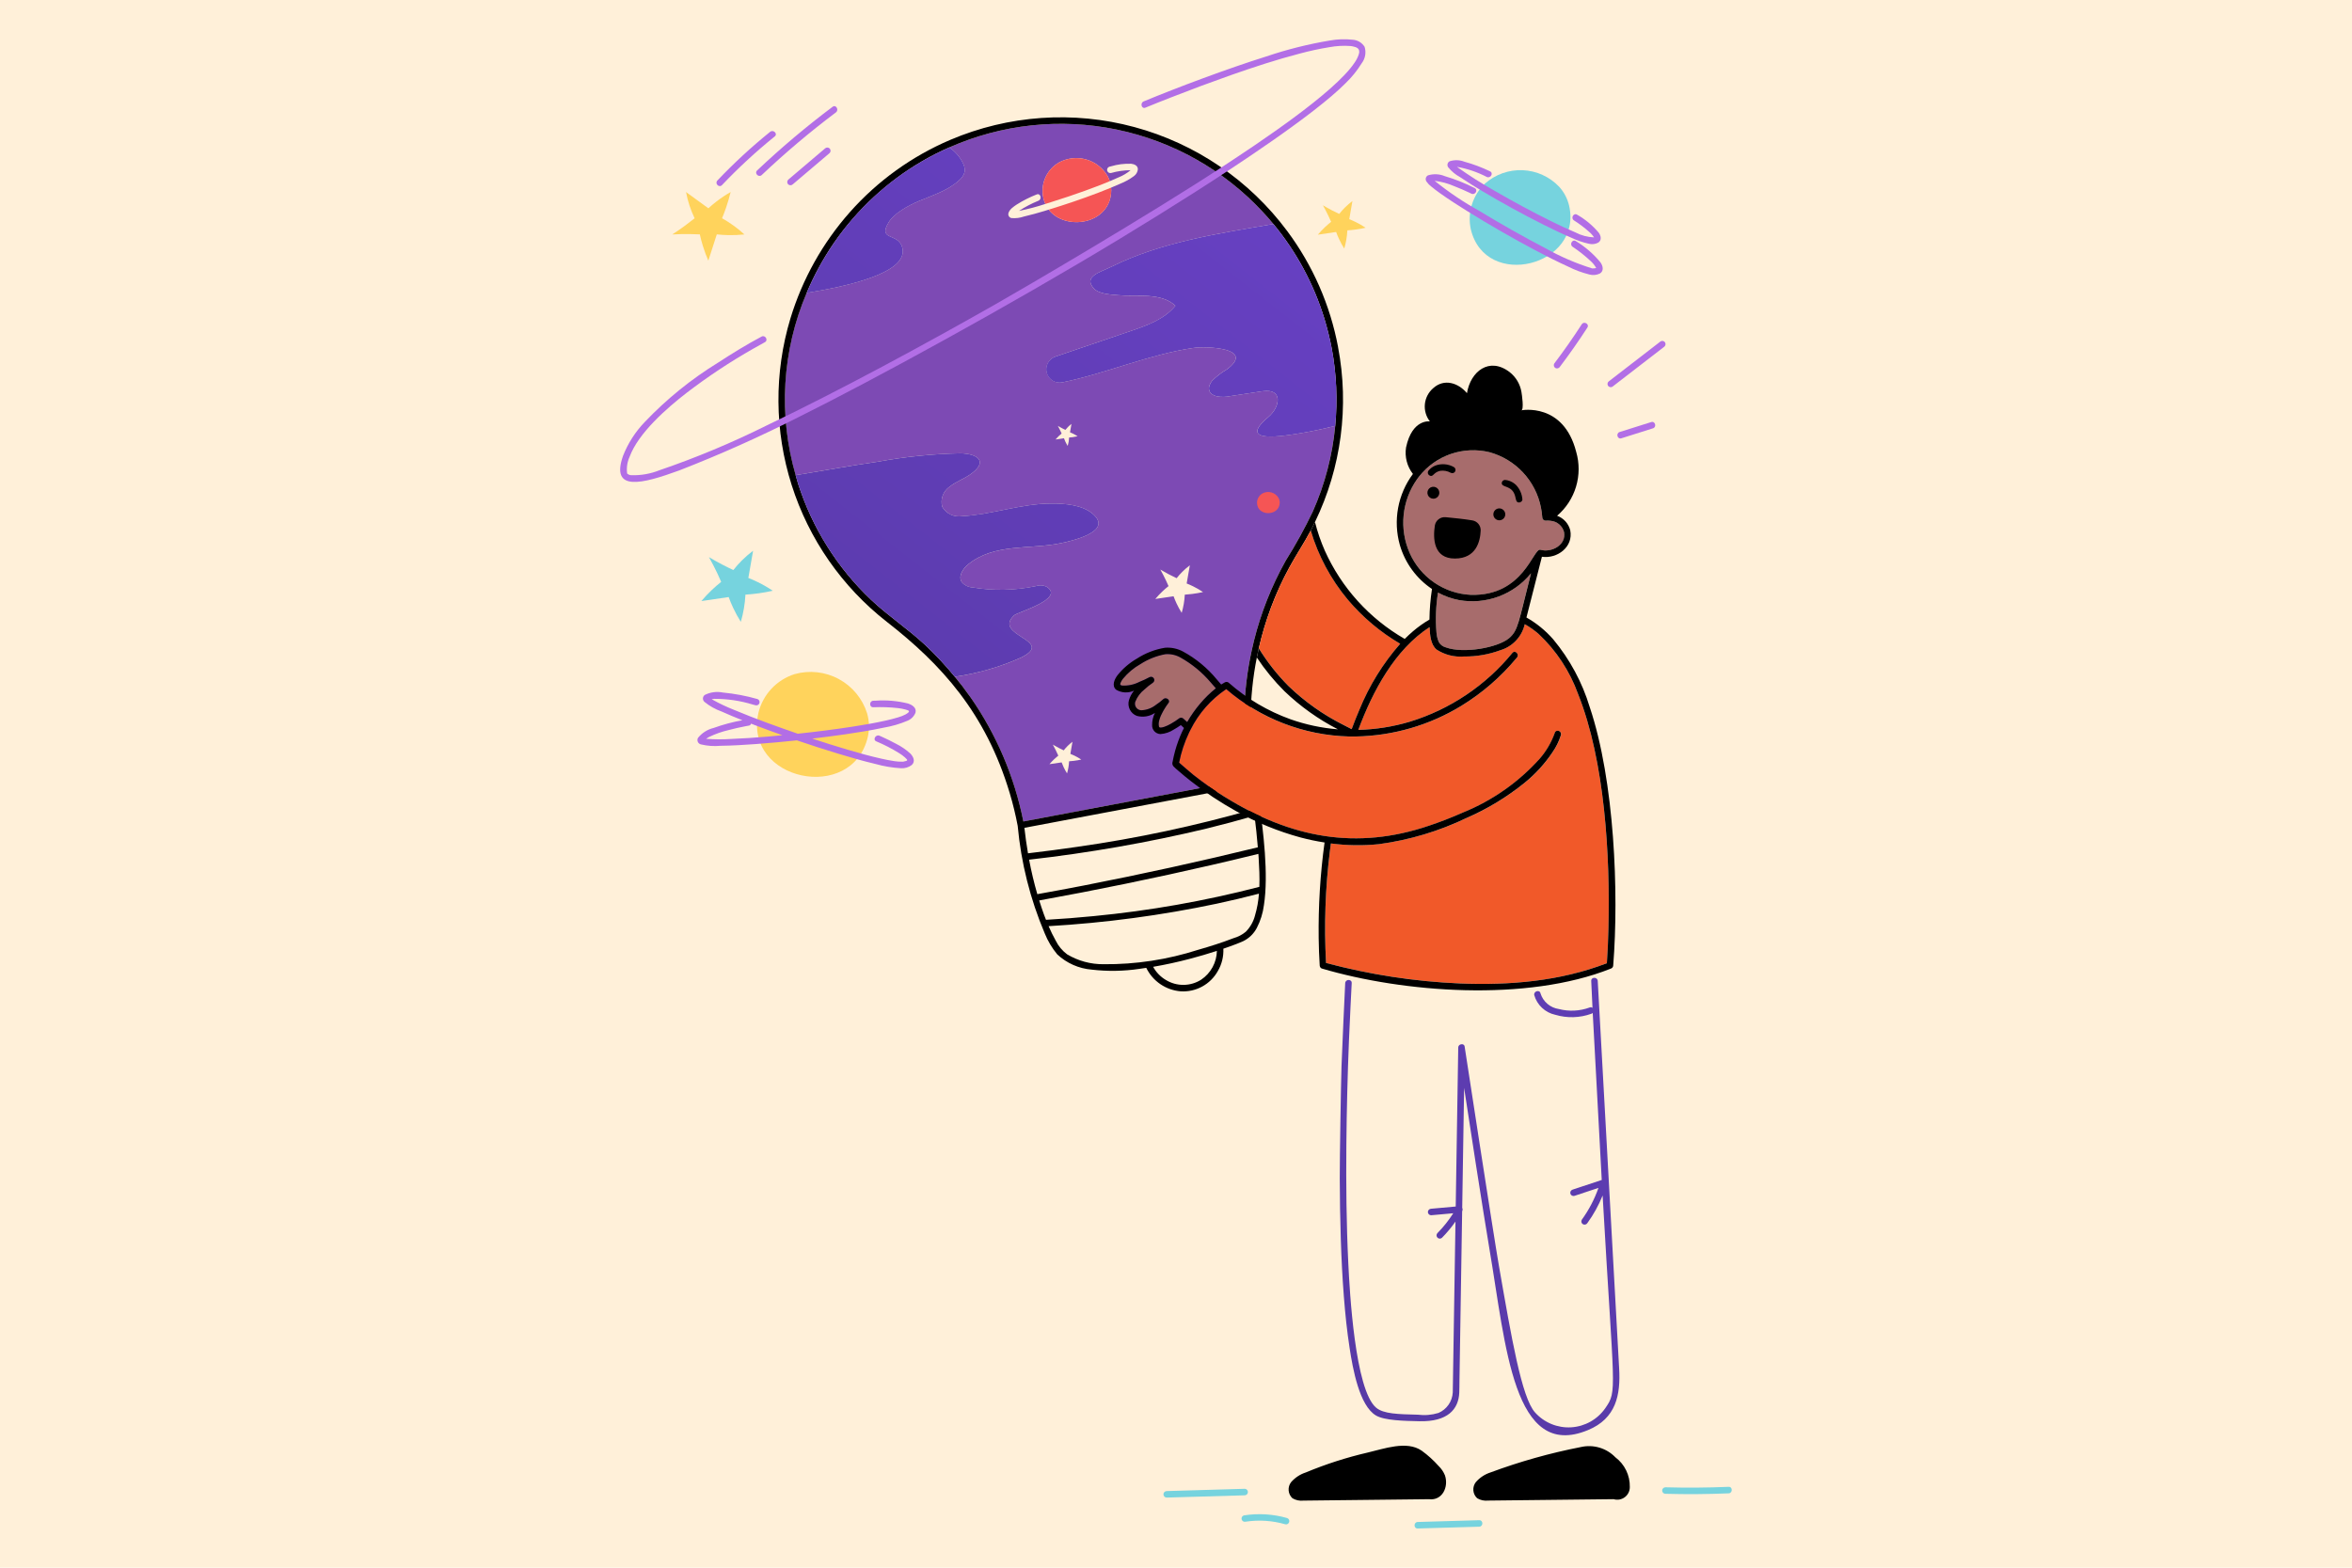 <svg width="480" height="320" viewBox="0 0 480 320" fill="none" xmlns="http://www.w3.org/2000/svg">
<rect width="480" height="320" fill="#FFF0D9"/>
<path d="M265.68 88.381C262.104 88.981 252.19 90.71 258.842 85.118C261.293 83.059 261.882 79.214 257.637 79.856L251.101 80.85C250.212 81.042 249.295 81.063 248.398 80.914C246.51 80.467 246.291 79.099 247.358 77.723C248.265 76.814 249.287 76.029 250.398 75.387C256.266 70.974 246.102 70.646 243.578 71.016C234.475 72.346 225.739 76.226 216.805 78.046C216.129 78.181 215.427 78.054 214.84 77.692C214.253 77.33 213.826 76.76 213.643 76.095C213.46 75.43 213.535 74.721 213.854 74.11C214.172 73.499 214.71 73.031 215.36 72.8L215.469 72.763L230.776 67.558C234.122 66.419 237.656 65.158 239.875 62.41C236.915 59.632 231.931 60.611 228.262 60.261C226.8 60.122 224.275 60.067 223.197 58.85C221.037 56.408 224.563 55.555 226.821 54.442C237.147 49.342 248.632 47.688 259.882 45.73C259.187 44.888 258.468 44.067 257.725 43.267C249.758 34.679 239.308 28.793 227.834 26.432C216.36 24.07 204.435 25.351 193.725 30.096C194.954 30.92 195.936 32.063 196.565 33.403C196.822 33.917 196.926 34.494 196.864 35.066C196.687 35.764 196.283 36.383 195.715 36.826C193.4 38.926 190.296 39.866 187.418 41.086C185.506 41.899 182.515 43.486 181.406 45.304C179.006 49.21 183.282 47.453 184.126 50.483C185.592 55.73 172.738 58.462 164.618 59.789C159.603 71.559 158.808 84.701 162.366 96.99C167.974 96.09 173.566 95.032 179.184 94.238C184.735 93.216 190.36 92.643 196.003 92.525C199.523 92.603 201.877 94.235 197.869 96.941C196.568 97.819 195.046 98.354 193.821 99.333C193.169 99.772 192.67 100.405 192.395 101.141C192.121 101.878 192.083 102.682 192.288 103.442C192.684 104.128 193.277 104.679 193.991 105.023C194.704 105.367 195.505 105.488 196.288 105.371C202.437 105.051 208.347 102.8 214.542 102.779C217.242 102.779 220.747 103.011 222.936 104.827C227.13 108.306 219.651 110.224 216.442 110.893C210.157 112.203 202.928 110.848 197.576 115.213C196.48 116.107 195.506 117.678 196.296 118.851C196.575 119.167 196.914 119.423 197.293 119.607C197.672 119.79 198.084 119.896 198.504 119.918C202.773 120.625 207.137 120.533 211.373 119.648C212.078 119.407 212.848 119.438 213.533 119.733C217.533 122.195 207.694 124.941 206.992 125.589C202.426 129.81 215.568 130.645 208.394 134.229C204.085 136.154 199.529 137.471 194.858 138.142C195.954 139.478 197.018 140.843 198.011 142.259C203.345 149.892 207.036 158.549 208.85 167.683L254.96 158.981C253.378 150.241 253.556 141.273 255.483 132.603C255.552 132.283 255.843 131.04 255.92 130.731C256.621 127.926 257.505 125.17 258.568 122.482C259.661 119.72 260.936 117.035 262.386 114.443C264.413 111.223 266.253 107.889 267.894 104.456C270.364 98.903 271.915 92.985 272.488 86.934C270.239 87.509 267.968 87.992 265.68 88.381ZM208.992 44.192C208.169 44.48 207.293 44.589 206.424 44.512C206.316 44.491 206.213 44.449 206.122 44.386C206.032 44.324 205.955 44.244 205.896 44.151C205.838 44.058 205.799 43.953 205.783 43.844C205.767 43.736 205.773 43.625 205.802 43.518C206.011 42.733 206.864 42.168 207.499 41.749C208.789 40.935 210.153 40.245 211.573 39.69C212.365 39.37 212.707 40.65 211.926 40.97C210.538 41.536 209.205 42.233 207.947 43.05C209.77 42.688 211.569 42.214 213.333 41.629C212.668 40.118 212.588 38.413 213.108 36.846C213.628 35.28 214.712 33.962 216.149 33.149C217.847 32.24 219.831 32.028 221.683 32.557C223.535 33.087 225.107 34.316 226.069 35.984C226.236 36.306 226.376 36.642 226.486 36.989C227.09 36.738 227.69 36.478 228.282 36.203C229.171 35.849 229.999 35.355 230.734 34.741C229.381 34.748 228.035 34.942 226.734 35.317C226.569 35.35 226.398 35.32 226.254 35.231C226.111 35.143 226.006 35.004 225.961 34.842C225.916 34.679 225.934 34.506 226.012 34.356C226.09 34.207 226.222 34.093 226.381 34.037C226.485 34.01 226.59 33.984 226.701 33.96C228.042 33.556 229.441 33.376 230.842 33.426C231.482 33.494 232.221 33.795 232.219 34.558C232.19 34.833 232.104 35.097 231.966 35.336C231.829 35.575 231.642 35.782 231.419 35.944C230.557 36.583 229.615 37.107 228.618 37.502C228.001 37.779 227.38 38.046 226.755 38.302C226.771 38.486 226.786 38.67 226.784 38.851C226.704 45.827 217.442 47.243 214.018 42.79C213.754 42.87 213.493 42.963 213.23 43.042C211.84 43.459 210.421 43.864 208.992 44.192ZM218.88 89.238C218.651 89.267 218.421 89.289 218.19 89.302C218.161 89.884 218.063 90.46 217.898 91.019C217.717 90.731 217.554 90.432 217.41 90.125C217.308 89.906 217.215 89.683 217.133 89.456C216.886 89.488 215.731 89.656 215.41 89.709C215.618 89.461 215.841 89.226 216.077 89.003C216.277 88.813 216.474 88.646 216.659 88.496C216.428 87.963 216.171 87.443 215.888 86.936C216.157 87.096 216.443 87.256 216.749 87.416C216.981 87.537 217.207 87.647 217.426 87.749C217.591 87.537 217.769 87.336 217.96 87.147C218.182 86.925 218.419 86.719 218.67 86.531L218.371 88.246C218.565 88.322 218.768 88.406 218.979 88.514C219.302 88.673 219.614 88.854 219.914 89.054C219.572 89.133 219.227 89.194 218.88 89.238ZM219.178 155.302C218.847 155.344 218.516 155.375 218.184 155.395C218.161 155.834 218.112 156.27 218.035 156.702C217.966 157.096 217.875 157.485 217.763 157.869C217.502 157.455 217.268 157.024 217.061 156.581C216.913 156.267 216.779 155.947 216.659 155.621C216.304 155.667 214.638 155.91 214.176 155.986C214.478 155.63 214.798 155.291 215.136 154.97C215.424 154.696 215.707 154.454 215.978 154.24C215.643 153.472 215.271 152.722 214.862 151.99C215.25 152.224 215.664 152.456 216.106 152.686C216.438 152.859 216.765 153.019 217.08 153.166C217.6 152.504 218.203 151.913 218.875 151.406L218.443 153.88C218.723 153.987 219.015 154.115 219.32 154.266C219.785 154.495 220.235 154.755 220.666 155.045C220.21 155.144 219.71 155.234 219.173 155.302H219.178ZM243.286 121.242C242.768 121.307 242.269 121.352 241.794 121.381C241.731 122.64 241.519 123.887 241.162 125.096C240.771 124.474 240.418 123.828 240.107 123.162C239.885 122.687 239.684 122.204 239.504 121.712C238.971 121.781 236.464 122.146 235.776 122.259C236.228 121.724 236.709 121.214 237.216 120.731C237.648 120.322 238.072 119.958 238.477 119.637C238.317 119.248 238.13 118.851 237.939 118.45C237.568 117.67 237.188 116.94 236.8 116.259C237.879 116.903 238.991 117.492 240.13 118.024C240.489 117.567 240.875 117.131 241.286 116.72C241.767 116.24 242.282 115.795 242.826 115.389C242.612 116.627 242.396 117.865 242.176 119.101C242.595 119.261 243.035 119.458 243.491 119.682C244.192 120.025 244.868 120.416 245.515 120.851C244.837 121.003 244.088 121.141 243.282 121.242H243.286Z" fill="#7D4AB4"/>
<path d="M226.762 38.301C225.85 38.678 224.932 39.043 224.01 39.394C220.721 40.638 217.39 41.77 214.024 42.789C217.448 47.242 226.71 45.829 226.79 38.85C226.79 38.666 226.78 38.483 226.762 38.301ZM226.486 36.989C226.376 36.643 226.236 36.306 226.069 35.984C225.108 34.315 223.535 33.086 221.683 32.557C219.832 32.028 217.847 32.24 216.149 33.149C214.712 33.962 213.628 35.28 213.108 36.847C212.588 38.413 212.668 40.118 213.333 41.629L214.542 41.248C219.502 39.702 223.77 38.126 226.486 36.989Z" fill="#F55555"/>
<path d="M273.075 70.827C271.461 62.255 267.913 54.163 262.701 47.168C254.989 36.796 244.011 29.32 231.535 25.944C219.059 22.568 205.81 23.488 193.92 28.555C186.098 31.889 179.114 36.916 173.47 43.275C167.898 49.557 163.75 56.97 161.31 65.005C157.966 76.106 158.054 87.958 161.564 99.008C165.074 110.057 171.841 119.788 180.978 126.925C192.144 135.627 201.181 145.568 206.066 161.89C206.723 164.089 207.266 166.322 207.693 168.578C208.385 176.131 210.246 183.532 213.208 190.515C213.833 192.072 214.697 193.522 215.768 194.813C217.696 196.615 220.177 197.712 222.808 197.923C226.048 198.302 229.324 198.248 232.55 197.763C233.013 197.704 233.47 197.627 233.931 197.56C234.585 198.903 235.579 200.052 236.814 200.892C238.049 201.733 239.482 202.236 240.971 202.352C242.492 202.444 244.008 202.106 245.346 201.375C246.683 200.645 247.787 199.552 248.531 198.222C249.344 196.84 249.738 195.251 249.664 193.65C250.114 193.49 250.562 193.342 251.006 193.182C251.922 192.861 252.824 192.504 253.712 192.114C254.903 191.533 255.877 190.587 256.491 189.413C257.243 187.963 257.734 186.393 257.941 184.773C258.922 178.445 257.808 169.698 256.939 163.387C256.751 162.029 256.557 160.673 256.355 159.317C254.799 151.011 254.847 142.484 256.498 134.197C256.56 133.885 256.818 132.637 256.894 132.325C257.543 129.485 258.381 126.691 259.402 123.963C260.462 121.139 261.721 118.393 263.168 115.746C264.546 113.219 266.154 110.83 267.498 108.283C267.538 108.203 267.586 108.123 267.626 108.048C267.728 107.851 267.822 107.648 267.922 107.45C268.072 107.152 268.22 106.853 268.365 106.552C273.736 95.457 275.385 82.926 273.067 70.819L273.075 70.827ZM245.152 199.965C244.08 200.651 242.836 201.022 241.563 201.036C240.291 201.05 239.039 200.707 237.952 200.045C236.85 199.401 235.945 198.469 235.334 197.349C237.846 196.917 240.337 196.374 242.8 195.723C244.665 195.236 246.514 194.693 248.347 194.096C248.323 195.259 248.021 196.398 247.465 197.42C246.908 198.441 246.115 199.314 245.152 199.965ZM256.12 186.886C255.795 188.14 255.143 189.285 254.23 190.203C253.506 190.8 252.664 191.24 251.76 191.493C249.389 192.406 246.96 193.181 244.518 193.875C238.281 195.884 231.762 196.878 225.21 196.818C222.594 196.842 220.022 196.144 217.778 194.802C216.799 194.072 216.006 193.121 215.464 192.027C214.926 191.06 214.437 190.066 214 189.05C225.536 188.383 237.005 186.85 248.31 184.464C251.2 183.846 254.073 183.164 256.93 182.416C256.821 183.929 256.55 185.425 256.12 186.88V186.886ZM256.87 175.13C256.987 177.05 257.085 179.046 257.013 181.026C245.917 183.907 234.611 185.904 223.2 187C219.959 187.32 216.715 187.572 213.466 187.755C213.314 187.375 213.168 186.994 213.027 186.61C212.69 185.685 212.387 184.746 212.086 183.802C223.875 181.668 235.609 179.255 247.286 176.563C250.467 175.828 253.643 175.073 256.813 174.296C256.824 174.574 256.854 174.851 256.87 175.13ZM256.701 172.955C244.911 175.835 233.057 178.437 221.138 180.76C217.995 181.37 214.849 181.957 211.698 182.52C211.025 180.202 210.466 177.853 210.022 175.48C222.193 174.103 234.269 171.987 246.182 169.142C249.483 168.335 252.765 167.457 256.029 166.509C256.301 168.655 256.525 170.805 256.701 172.96V172.955ZM255.856 165.181C244.037 168.565 231.999 171.131 219.827 172.861C216.489 173.347 213.144 173.786 209.794 174.179C209.498 172.453 209.254 170.718 209.062 168.978C214.226 168.003 253.472 160.595 255.168 160.277C255.403 161.912 255.632 163.547 255.856 165.181ZM272.496 86.926C271.923 92.977 270.372 98.895 267.902 104.448C266.261 107.881 264.421 111.215 262.394 114.435C260.944 117.027 259.669 119.712 258.576 122.474C257.513 125.162 256.629 127.918 255.928 130.723C255.851 131.032 255.56 132.28 255.491 132.595C253.564 141.265 253.386 150.233 254.968 158.973L208.851 167.68C207.038 158.546 203.347 149.889 198.013 142.256C197.014 140.844 195.962 139.471 194.859 138.139C192.953 135.804 190.892 133.6 188.69 131.542C185.208 128.31 181.227 125.699 177.776 122.435C170.905 115.933 165.787 107.801 162.896 98.794C162.707 98.198 162.55 97.595 162.379 96.995C158.818 84.705 159.611 71.562 164.624 59.789C166.133 56.194 168.007 52.762 170.216 49.549C174.939 42.723 181.107 37.022 188.283 32.851C190.045 31.833 191.861 30.912 193.723 30.093C204.434 25.35 216.359 24.07 227.832 26.431C239.306 28.792 249.756 34.677 257.723 43.264C258.467 44.064 259.186 44.886 259.88 45.726C264.57 51.4 268.097 57.941 270.261 64.976C270.884 67.015 271.395 69.086 271.792 71.181C272.756 76.371 272.991 81.671 272.49 86.926H272.496Z" fill="black"/>
<path d="M260.931 101.651C260.614 101.099 260.094 100.692 259.481 100.517C258.869 100.342 258.213 100.412 257.651 100.714C257.319 100.905 257.041 101.179 256.845 101.509C256.649 101.839 256.541 102.213 256.531 102.597C256.531 105.491 261.136 105.427 261.171 102.597C261.173 102.266 261.09 101.941 260.931 101.651Z" fill="#F55555"/>
<path d="M297.788 122.496C296.277 122.213 294.819 121.695 293.468 120.96C293.041 123.626 292.934 126.333 293.148 129.024C293.191 129.723 293.353 130.41 293.628 131.054C293.929 131.574 294.42 131.957 294.998 132.122C298.732 133.514 305.731 132.163 307.958 130.278C309.74 128.768 309.696 127.832 312.451 117.019C310.717 119.156 308.443 120.791 305.865 121.754C303.287 122.717 300.499 122.973 297.788 122.496Z" fill="#A76C6C"/>
<path d="M319.186 108.59C319.029 107.979 318.685 107.431 318.202 107.024C317.72 106.616 317.122 106.369 316.493 106.317C316.137 106.259 315.775 106.248 315.416 106.282C315.24 106.279 315.073 106.208 314.949 106.084C314.825 105.959 314.754 105.792 314.752 105.616C314.704 104.924 314.611 104.236 314.472 103.557C313.937 100.896 312.673 98.435 310.822 96.45C308.971 94.464 306.605 93.032 303.987 92.312C301.373 91.672 298.629 91.797 296.084 92.672C293.538 93.546 291.297 95.133 289.627 97.245C289.467 97.437 289.33 97.638 289.186 97.838C287.663 99.997 286.724 102.513 286.459 105.141C286.193 107.77 286.611 110.422 287.672 112.842C288.746 115.287 290.48 117.385 292.679 118.9C294.878 120.416 297.456 121.289 300.123 121.422C311.045 121.762 312.862 111.794 314.374 112.224C316.621 112.862 319.776 111.248 319.186 108.59ZM240.922 134.219C239.986 133.689 238.912 133.451 237.84 133.536C236.029 133.865 234.301 134.548 232.755 135.546C231.387 136.313 230.174 137.328 229.176 138.539C229.004 138.758 228.856 138.995 228.734 139.246C228.693 139.338 228.61 139.63 228.611 139.613C228.609 139.642 228.609 139.671 228.611 139.701V139.757C228.611 139.81 228.621 139.773 228.621 139.773C228.74 139.848 228.871 139.902 229.008 139.933C230.228 139.997 231.443 139.735 232.528 139.174C233.233 138.895 233.92 138.574 234.587 138.214C234.739 138.136 234.915 138.118 235.079 138.165C235.243 138.213 235.382 138.321 235.469 138.468C235.555 138.616 235.581 138.791 235.542 138.957C235.503 139.123 235.402 139.268 235.259 139.362C234.654 139.767 234.083 140.221 233.552 140.72C232.712 141.386 232.066 142.264 231.68 143.264C231.622 143.458 231.61 143.662 231.642 143.862C231.675 144.062 231.752 144.252 231.869 144.417C231.985 144.583 232.137 144.72 232.314 144.818C232.491 144.917 232.688 144.974 232.89 144.986C233.991 144.949 235.05 144.556 235.909 143.866C236.44 143.521 236.941 143.132 237.408 142.704C237.938 142.214 238.925 142.89 238.453 143.504C237.935 144.185 237.484 144.913 237.104 145.678C236.817 146.216 236.609 146.794 236.49 147.392C236.429 147.744 236.462 148.366 236.608 148.459C236.722 148.516 236.851 148.534 236.976 148.509C237.185 148.485 237.391 148.437 237.589 148.366C238.06 148.204 238.513 147.994 238.942 147.741C239.554 147.398 240.142 147.013 240.702 146.59C240.829 146.52 240.975 146.491 241.12 146.51C241.264 146.529 241.398 146.593 241.502 146.694C241.762 146.922 242.014 147.16 242.27 147.392C243.035 146.055 243.923 144.793 244.922 143.621C245.883 142.477 246.955 141.431 248.122 140.498C247.781 140.106 247.45 139.712 247.094 139.325C245.359 137.267 243.268 135.538 240.922 134.219Z" fill="#A76C6C"/>
<path d="M274.205 147.981C274.75 148.268 275.301 148.551 275.858 148.83C276.347 147.496 276.872 146.175 277.432 144.869C279.439 139.947 282.254 135.394 285.762 131.4C281.708 129.029 278.089 125.983 275.062 122.392C271.609 118.256 269.037 113.457 267.506 108.291C266.163 110.838 264.554 113.227 263.176 115.754C261.729 118.401 260.471 121.147 259.41 123.971C258.388 126.699 257.551 129.493 256.902 132.333C258.614 135.11 260.638 137.683 262.933 140.002C266.265 143.216 270.065 145.907 274.205 147.981Z" fill="#F15929"/>
<path d="M322.051 141.656C320.368 136.984 317.603 132.778 313.982 129.381C313.113 128.633 312.173 127.972 311.176 127.406C311.153 127.485 311.136 127.566 311.113 127.642C310.798 128.84 310.18 129.937 309.317 130.826C308.455 131.716 307.378 132.368 306.19 132.72C303.814 133.596 301.297 134.03 298.764 134C296.797 134.161 294.831 133.664 293.177 132.586C291.945 131.554 291.827 129.563 291.753 128.078V128.005C284.681 132.566 280.128 141.096 277.206 148.979C280.741 148.891 284.248 148.337 287.638 147.333C295.879 144.832 303.191 139.941 308.649 133.28C309.193 132.619 310.129 133.563 309.588 134.218C309.547 134.27 309.502 134.318 309.46 134.37C306.28 138.195 302.493 141.473 298.251 144.072C291.757 148.041 284.323 150.206 276.713 150.344H275.304C266.087 150.105 257.237 146.688 250.251 140.672C247.143 142.756 244.631 145.612 242.961 148.96C242.856 149.163 242.752 149.37 242.652 149.576C241.728 151.518 241.052 153.569 240.64 155.68C241.608 156.496 242.531 157.362 243.52 158.154C245.601 159.808 247.78 161.338 250.043 162.734C263.582 171.112 276.872 173.552 291.672 168.539C294.011 167.753 296.313 166.857 298.569 165.856C304.571 163.423 309.94 159.656 314.268 154.838C315.593 153.305 316.624 151.54 317.308 149.632C317.327 149.543 317.365 149.459 317.42 149.388C317.476 149.316 317.547 149.258 317.628 149.218C317.744 149.165 317.873 149.146 317.999 149.161C318.125 149.177 318.245 149.228 318.344 149.307C318.443 149.387 318.519 149.492 318.562 149.612C318.605 149.732 318.614 149.861 318.588 149.986C318.577 150.037 318.56 150.088 318.547 150.138C318.157 151.352 317.59 152.503 316.862 153.55C315.297 155.89 313.39 157.981 311.204 159.755C307.589 162.688 303.59 165.116 299.32 166.97C293.676 169.674 287.642 171.474 281.44 172.304C278.172 172.64 274.876 172.592 271.619 172.163C271.556 172.634 271.488 173.106 271.43 173.576C270.477 181.197 270.209 188.888 270.63 196.557C279.541 198.937 288.685 200.339 297.9 200.739C308.02 201.157 318.43 200.288 327.939 196.605C328.099 194.229 328.195 191.846 328.259 189.467C328.604 174.733 327.539 155.39 322.051 141.656Z" fill="#F15929"/>
<path d="M330.434 279.274C330.355 277.944 326.114 201.317 326.069 200.234C326.034 199.382 324.704 199.378 324.741 200.234C324.818 202.066 324.909 203.898 324.999 205.73C324.923 205.665 324.83 205.622 324.731 205.607C324.632 205.592 324.531 205.604 324.439 205.643C322.417 206.392 320.214 206.503 318.127 205.963C317.267 205.839 316.46 205.473 315.799 204.91C315.139 204.346 314.651 203.607 314.392 202.778C314.242 201.938 312.952 202.298 313.112 203.131C313.398 204.126 313.948 205.024 314.704 205.73C315.461 206.437 316.395 206.924 317.407 207.141C319.828 207.862 322.418 207.785 324.792 206.922C324.888 206.887 324.974 206.833 325.047 206.762C325.207 209.962 326.829 239.835 326.887 240.866H326.851L320.946 242.826C320.778 242.876 320.636 242.989 320.549 243.141C320.463 243.293 320.438 243.473 320.48 243.643C320.529 243.812 320.642 243.955 320.795 244.042C320.948 244.129 321.129 244.152 321.299 244.107L326.219 242.474C325.402 244.796 324.254 246.989 322.81 248.984C322.722 249.136 322.698 249.317 322.743 249.487C322.787 249.656 322.897 249.802 323.048 249.891C323.201 249.977 323.381 250 323.551 249.955C323.72 249.911 323.866 249.802 323.957 249.653C325.219 247.911 326.264 246.021 327.067 244.026C329.37 284.526 330.115 283.794 327.613 287.438C326.824 288.572 325.788 289.513 324.584 290.19C323.38 290.867 322.038 291.262 320.659 291.347C319.28 291.431 317.9 291.203 316.622 290.678C315.344 290.154 314.201 289.347 313.279 288.318C310.528 285.278 308.448 272.944 305.928 258.534C304.789 252.024 298.923 213.752 298.906 213.622C298.799 212.862 297.613 213.075 297.6 213.798C297.559 216.434 297.12 244.258 297.085 246.278L292.067 246.73C291.892 246.734 291.726 246.806 291.602 246.93C291.478 247.054 291.407 247.22 291.402 247.395C291.404 247.571 291.474 247.739 291.599 247.863C291.723 247.988 291.892 248.058 292.067 248.059L296.583 247.653C295.65 249.119 294.563 250.482 293.341 251.718C293.227 251.845 293.166 252.011 293.17 252.181C293.174 252.351 293.244 252.514 293.364 252.634C293.485 252.755 293.647 252.825 293.817 252.829C293.988 252.834 294.153 252.773 294.28 252.659C295.29 251.635 296.212 250.528 297.037 249.35C296.97 253.49 296.493 283.947 296.483 284.219C296.437 285.121 296.139 285.992 295.624 286.733C295.108 287.474 294.396 288.057 293.567 288.414C292.203 288.832 290.766 288.953 289.352 288.771C285.306 288.666 282.368 288.621 280.847 287.344C276.511 283.696 275.437 263.504 275.162 257.838C274.768 249.779 274.696 241.704 274.768 233.638C274.832 226.576 275.008 219.517 275.295 212.462C275.442 208.702 275.85 200.845 275.859 200.674C275.911 199.821 274.579 199.822 274.53 200.674C274.485 201.398 273.877 214.662 273.779 217.613C273.663 221.243 273.407 236.512 273.419 240.515C273.434 244.643 273.496 248.771 273.632 252.898C273.76 256.826 273.952 260.752 274.259 264.672C274.531 268.182 274.891 271.691 275.432 275.173C276.072 279.347 277.413 286.962 280.829 288.944C282.578 289.958 286.555 290.038 289.671 290.107C295.45 290.235 297.671 287.669 297.811 284.254C297.845 283.482 297.835 282.706 297.848 281.933L298.399 247.229L298.41 247.211C298.463 247.11 298.49 246.997 298.49 246.882C298.49 246.768 298.463 246.655 298.41 246.554C298.41 246.363 298.778 223.277 298.799 222.062C299.451 226.512 302.858 248.442 303.967 254.947C307.336 274.712 308.808 298.243 324.066 291.918C329.815 289.554 330.76 284.758 330.434 279.274ZM184.133 50.483C183.287 47.453 179.013 49.203 181.413 45.304C182.522 43.493 185.512 41.899 187.424 41.086C190.304 39.866 193.407 38.926 195.722 36.826C196.289 36.382 196.693 35.763 196.871 35.066C196.933 34.494 196.829 33.917 196.571 33.403C195.943 32.063 194.961 30.92 193.731 30.096C184.232 34.268 176.086 41.009 170.211 49.56C168.003 52.773 166.129 56.205 164.619 59.8C172.744 58.462 185.6 55.731 184.133 50.483ZM270.263 64.976C268.098 57.941 264.571 51.4 259.882 45.726C248.64 47.68 237.147 49.339 226.821 54.438C224.563 55.558 221.037 56.405 223.197 58.846C224.275 60.064 226.8 60.118 228.263 60.258C231.931 60.608 236.915 59.629 239.875 62.406C237.651 65.154 234.115 66.416 230.776 67.555L215.36 72.8C214.702 73.025 214.154 73.492 213.829 74.107C213.504 74.722 213.426 75.438 213.612 76.109C213.797 76.779 214.231 77.354 214.826 77.714C215.421 78.075 216.131 78.195 216.811 78.05C225.746 76.229 234.482 72.349 243.584 71.019C246.109 70.65 256.272 70.978 250.405 75.39C249.293 76.032 248.271 76.818 247.365 77.726C246.298 79.102 246.517 80.47 248.405 80.917C249.302 81.067 250.219 81.045 251.107 80.853L257.643 79.859C261.88 79.219 261.299 83.059 258.848 85.122C252.197 90.722 262.111 88.984 265.687 88.384C267.976 88 270.247 87.504 272.496 86.93C272.998 81.674 272.764 76.375 271.8 71.184C271.402 69.088 270.889 67.016 270.263 64.976ZM222.935 104.827C220.746 103.013 217.24 102.771 214.541 102.779C208.346 102.798 202.437 105.042 196.287 105.371C195.503 105.488 194.703 105.366 193.99 105.022C193.276 104.678 192.683 104.127 192.287 103.442C192.081 102.682 192.119 101.878 192.394 101.141C192.669 100.404 193.167 99.772 193.819 99.333C195.043 98.352 196.567 97.819 197.867 96.941C201.875 94.234 199.525 92.603 196.002 92.525C190.361 92.644 184.739 93.218 179.191 94.24C173.565 95.04 167.981 96.091 162.373 96.992C162.543 97.592 162.693 98.195 162.89 98.79C165.781 107.798 170.899 115.93 177.77 122.432C181.221 125.696 185.202 128.306 188.683 131.539C190.887 133.596 192.948 135.8 194.853 138.136C199.525 137.465 204.08 136.148 208.389 134.222C215.563 130.643 202.421 129.81 206.987 125.582C207.69 124.934 217.535 122.189 213.528 119.726C212.844 119.432 212.074 119.402 211.368 119.642C207.132 120.526 202.769 120.618 198.499 119.912C198.079 119.889 197.668 119.782 197.289 119.599C196.91 119.416 196.571 119.16 196.291 118.845C195.491 117.672 196.471 116.101 197.571 115.206C202.923 110.843 210.152 112.198 216.437 110.886C219.65 110.224 227.13 108.306 222.935 104.827Z" fill="url(#paint0_linear_21292_20037)"/>
<path d="M278.49 9.56C278.229 9.138 277.869 8.786 277.442 8.534C277.016 8.281 276.534 8.136 276.039 8.11C274.49 7.939 272.924 7.993 271.391 8.27C266.993 9.004 262.662 10.091 258.439 11.52C250.507 14.006 240.183 17.886 233.4 20.699C232.621 21.019 232.962 22.299 233.752 21.979C235.501 21.253 237.261 20.557 239.032 19.867C243.085 18.28 247.162 16.762 251.263 15.314C255.867 13.699 260.514 12.17 265.237 10.941C267.225 10.405 269.239 9.969 271.271 9.635C272.712 9.365 274.184 9.284 275.647 9.395C275.735 9.399 275.823 9.412 275.909 9.434C276.042 9.459 276.176 9.486 276.307 9.522C276.439 9.557 276.519 9.584 276.627 9.619C276.829 9.686 276.61 9.582 276.826 9.707C277.117 9.867 277 9.758 277.184 9.963L277.227 10.008L277.256 10.051C277.347 10.179 277.352 10.246 277.328 10.179C277.343 10.219 277.368 10.326 277.379 10.373C277.391 10.419 277.391 10.56 277.391 10.605C277.391 10.84 277.408 10.621 277.371 10.8C277.346 10.929 277.314 11.057 277.275 11.184C277.066 11.771 276.776 12.326 276.413 12.834C272.277 19.018 256.52 29.41 249.589 33.963C234.12 44.106 209.139 58.702 203.312 62.016C188.739 70.304 171.384 79.707 156.394 86.88C149.338 90.391 142.057 93.432 134.6 95.982C132.76 96.719 130.786 97.066 128.805 97C128.508 96.984 128.225 96.867 128.005 96.667L127.983 96.629C127.983 96.608 127.944 96.52 127.963 96.592C127.968 96.605 127.974 96.618 127.983 96.629C127.831 95.475 128.007 94.302 128.491 93.243C130.274 88.387 136.072 83.323 140.141 80.176C144.463 76.865 149.007 73.854 153.741 71.165C154.518 70.715 155.302 70.277 156.093 69.853C156.848 69.451 156.178 68.302 155.423 68.704C152.383 70.32 149.439 72.134 146.557 74.013C141.063 77.389 136.031 81.464 131.587 86.136C129.668 88.128 128.159 90.479 127.147 93.054C124.541 100.499 131.103 98.768 138.627 96.024C147.037 92.753 155.277 89.063 163.317 84.968C177.855 77.744 205.667 62.616 228.744 48.616C233.855 45.516 238.931 42.362 243.973 39.152C251.68 34.23 268.154 23.491 274.602 16.99C275.867 15.775 276.975 14.406 277.898 12.914C278.257 12.443 278.499 11.892 278.602 11.309C278.705 10.725 278.666 10.126 278.49 9.56Z" fill="#B26EE6"/>
<path d="M149.842 46.147C149.047 45.563 148.216 45.029 147.355 44.547C147.631 43.891 147.899 43.194 148.155 42.451C148.552 41.304 148.863 40.211 149.115 39.194C148.105 39.774 147.135 40.423 146.211 41.134C145.61 41.598 145.061 42.062 144.565 42.515L140.008 39.2C140.354 41.054 140.943 42.854 141.76 44.554C141.15 45.044 140.506 45.54 139.827 46.042C138.928 46.702 138.047 47.306 137.195 47.854C138.365 47.792 139.595 47.763 140.875 47.782C141.541 47.79 142.19 47.81 142.823 47.842C142.983 48.598 143.194 49.408 143.463 50.259C143.773 51.26 144.138 52.243 144.557 53.203C144.864 52.198 146.027 48.603 146.285 47.842C147.01 47.92 147.792 47.976 148.629 47.992C149.727 48.014 150.826 47.968 151.919 47.854C151.258 47.247 150.565 46.677 149.842 46.147Z" fill="#FFD35C"/>
<path d="M154.69 118.838C154.007 118.502 153.348 118.216 152.724 117.97C153.044 116.12 153.366 114.27 153.692 112.421C152.879 113.029 152.11 113.694 151.392 114.411C150.777 115.025 150.2 115.675 149.663 116.358C148.952 116.031 148.223 115.673 147.474 115.283C146.529 114.791 145.599 114.271 144.685 113.723C145.256 114.744 145.826 115.835 146.38 116.997C146.665 117.598 146.932 118.19 147.18 118.771C146.575 119.251 145.941 119.795 145.293 120.408C144.532 121.129 143.812 121.891 143.135 122.691C144.173 122.522 147.912 121.978 148.708 121.874C148.957 122.557 149.255 123.283 149.608 124.04C150.075 125.036 150.601 126.002 151.186 126.933C151.717 125.124 152.034 123.26 152.132 121.378C154.009 121.262 155.874 120.997 157.709 120.586C156.743 119.937 155.734 119.353 154.69 118.838Z" fill="#76D3DE"/>
<path d="M276.674 45.323C276.218 45.099 275.778 44.907 275.359 44.742C275.572 43.505 275.788 42.268 276.007 41.03C275.464 41.438 274.951 41.883 274.469 42.362C274.058 42.772 273.671 43.208 273.312 43.666C272.832 43.445 272.352 43.205 271.848 42.946C271.186 42.6 270.568 42.25 269.983 41.901C270.365 42.584 270.746 43.315 271.117 44.091C271.307 44.494 271.486 44.89 271.655 45.278C271.219 45.625 270.797 45.99 270.392 46.373C269.885 46.856 269.404 47.366 268.952 47.901C269.647 47.787 272.152 47.421 272.68 47.354C272.84 47.811 273.045 48.298 273.282 48.803C273.595 49.469 273.948 50.115 274.338 50.738C274.507 50.162 274.645 49.577 274.749 48.986C274.862 48.336 274.935 47.681 274.97 47.022C276.227 46.943 277.475 46.765 278.704 46.491C278.054 46.058 277.376 45.667 276.674 45.323ZM176.96 145.61C176.019 142.616 173.95 140.107 171.191 138.612C168.432 137.117 165.2 136.754 162.178 137.6C160.374 138.168 158.746 139.191 157.452 140.571C156.157 141.95 155.24 143.64 154.788 145.477C151.7 159.406 173.927 164.013 177.103 150.427C177.463 148.835 177.414 147.178 176.96 145.61Z" fill="#FFD35C"/>
<path d="M180.306 148.541C181.985 148.261 183.625 147.786 185.192 147.123C185.562 146.974 185.898 146.752 186.18 146.47C186.461 146.188 186.683 145.852 186.831 145.482C187.114 144.445 186.108 143.856 185.277 143.592C183.134 143.059 180.92 142.868 178.717 143.026L178.223 143.037C177.37 143.066 177.365 144.395 178.223 144.366C179.903 144.296 181.586 144.353 183.258 144.538C183.754 144.593 184.245 144.685 184.727 144.813C185.517 145.032 185.965 145.158 184.815 145.827C184.337 146.074 183.836 146.273 183.319 146.421C182.492 146.671 181.656 146.889 180.812 147.074C178.506 147.595 176.172 147.99 173.832 148.354C170.172 148.918 166.493 149.376 162.807 149.768C160.758 149.062 158.715 148.336 156.679 147.59C154.362 146.742 152.065 145.843 149.788 144.894C148.281 144.301 146.817 143.606 145.405 142.814C145.351 142.782 145.301 142.746 145.245 142.714C145.424 142.68 145.604 142.658 145.786 142.648C148.447 142.64 151.094 143.034 153.637 143.816C153.832 143.866 154.028 143.915 154.223 143.968C154.388 144.001 154.56 143.971 154.703 143.883C154.847 143.795 154.951 143.655 154.996 143.493C155.041 143.33 155.023 143.157 154.945 143.008C154.867 142.858 154.735 142.744 154.576 142.688C152.275 142.033 149.918 141.589 147.536 141.362C146.28 141.104 144.973 141.277 143.828 141.854C143.714 141.936 143.621 142.043 143.557 142.167C143.492 142.29 143.456 142.427 143.454 142.567C143.451 142.707 143.481 142.845 143.54 142.971C143.6 143.098 143.689 143.208 143.799 143.294C144.829 144.133 145.997 144.787 147.25 145.229C148.652 145.869 150.074 146.45 151.504 147.019C149.506 147.377 147.542 147.903 145.632 148.592C144.376 148.897 143.256 149.608 142.447 150.616C142.377 150.742 142.338 150.882 142.334 151.026C142.329 151.169 142.358 151.312 142.418 151.442C142.479 151.572 142.57 151.686 142.683 151.775C142.796 151.864 142.928 151.924 143.069 151.952C144.367 152.264 145.708 152.359 147.037 152.232C149.437 152.203 151.824 152.056 154.213 151.882C157.021 151.675 159.826 151.421 162.629 151.122C165.435 152.082 168.254 152.991 171.087 153.851C173.604 154.616 176.136 155.344 178.696 155.952C180.379 156.424 182.107 156.713 183.852 156.813C184.649 156.872 185.44 156.637 186.076 156.152C186.876 155.418 186.396 154.43 185.756 153.79C184.872 152.991 183.882 152.318 182.813 151.792C181.888 151.286 180.941 150.832 179.981 150.394C179.821 150.322 179.661 150.25 179.501 150.181C178.724 149.848 178.047 150.992 178.831 151.328C180.439 151.998 181.991 152.796 183.471 153.715C183.893 153.971 184.292 154.263 184.664 154.587C185.429 155.28 185.25 155.261 184.344 155.466C184.287 155.466 184.229 155.477 184.172 155.478C183.608 155.488 183.044 155.449 182.487 155.362C181.624 155.228 180.766 155.064 179.914 154.87C177.596 154.354 175.304 153.715 173.034 153.045C170.598 152.324 168.174 151.564 165.764 150.765C168.015 150.502 170.262 150.21 172.506 149.888C175.109 149.506 177.72 149.088 180.306 148.541ZM156.626 150.36C154.141 150.568 151.652 150.746 149.159 150.84C147.507 150.946 145.85 150.938 144.199 150.816L144.093 150.805C144.29 150.667 144.495 150.541 144.708 150.429C145.97 149.818 147.297 149.35 148.663 149.032C149.848 148.712 151.045 148.448 152.25 148.218C152.442 148.18 152.634 148.145 152.826 148.112C152.934 148.1 153.035 148.055 153.115 147.982C153.196 147.91 153.252 147.814 153.276 147.709C153.506 147.797 153.732 147.89 153.96 147.978C155.856 148.702 157.765 149.397 159.677 150.077C158.656 150.178 157.639 150.274 156.623 150.36H156.626Z" fill="#B26EE6"/>
<path d="M320.232 41.997C319.898 40.562 319.205 39.236 318.219 38.142C316.272 36.084 313.6 34.863 310.769 34.739C307.938 34.615 305.169 35.598 303.05 37.478C301.81 38.653 300.893 40.127 300.387 41.758C299.881 43.389 299.804 45.124 300.162 46.794C303.158 59.32 323.021 54.28 320.232 41.997Z" fill="#76D3DE"/>
<path d="M297.979 36.16C299.495 37.182 301.043 38.157 302.619 39.083C306.659 41.486 310.783 43.744 314.991 45.856C316.807 46.768 318.639 47.653 320.509 48.448C321.714 49.031 322.983 49.472 324.29 49.765C324.928 49.92 325.6 49.833 326.178 49.52C326.925 49.029 326.728 48.138 326.285 47.514C325.045 46.036 323.553 44.79 321.879 43.834C321.159 43.368 320.491 44.518 321.208 44.981C322.291 45.667 323.317 46.439 324.275 47.291C324.679 47.623 325.028 48.015 325.312 48.453C323.982 48.401 322.68 48.052 321.503 47.432C319.85 46.736 318.22 45.985 316.618 45.181C312.696 43.239 308.84 41.167 305.056 38.968C302.397 37.474 299.821 35.836 297.339 34.061H297.371C299.481 34.438 301.521 35.132 303.423 36.12C304.191 36.48 304.863 35.334 304.091 34.973C302.419 34.163 300.677 33.507 298.885 33.016C297.91 32.631 296.831 32.599 295.835 32.925C295.73 32.981 295.639 33.059 295.566 33.154C295.494 33.249 295.443 33.358 295.416 33.474C295.39 33.59 295.389 33.711 295.413 33.827C295.437 33.944 295.485 34.054 295.555 34.15C296.224 34.972 297.048 35.655 297.979 36.16Z" fill="#B26EE6"/>
<path d="M326.646 53.586C325.231 51.853 323.527 50.377 321.611 49.222C320.901 48.742 320.235 49.893 320.941 50.371C322.209 51.214 323.406 52.158 324.52 53.195C325.024 53.62 325.443 54.136 325.757 54.715C325.487 54.773 325.212 54.798 324.936 54.792C321.64 53.764 318.462 52.393 315.453 50.701C310.873 48.314 306.375 45.774 301.966 43.085C298.732 41.299 295.66 39.234 292.786 36.912C294.182 37.077 295.545 37.451 296.83 38.021C297.837 38.408 298.826 38.837 299.8 39.301L300.28 39.531C301.043 39.909 301.72 38.763 300.949 38.384C299.007 37.393 296.978 36.584 294.888 35.966C293.786 35.503 292.555 35.442 291.413 35.795C291.303 35.855 291.207 35.938 291.132 36.038C291.057 36.139 291.005 36.254 290.979 36.377C290.953 36.499 290.953 36.626 290.981 36.748C291.008 36.87 291.062 36.985 291.138 37.085C291.41 37.473 291.742 37.814 292.123 38.096C292.701 38.576 293.309 39.03 293.922 39.467C295.682 40.722 297.498 41.885 299.328 43.026C303.968 45.915 308.709 48.64 313.55 51.2C315.667 52.32 317.803 53.41 319.987 54.4C321.386 55.108 322.859 55.657 324.379 56.037C325.093 56.228 325.851 56.153 326.514 55.826C327.373 55.291 327.131 54.286 326.646 53.586ZM157.174 26.907C153.37 29.979 149.772 33.298 146.405 36.843C145.816 37.462 146.754 38.405 147.344 37.782C150.711 34.237 154.309 30.918 158.114 27.846C158.779 27.31 157.834 26.376 157.174 26.907ZM169.92 21.797C164.545 25.832 159.403 30.169 154.518 34.787C153.896 35.376 154.838 36.315 155.458 35.726C160.256 31.183 165.309 26.915 170.592 22.944C171.272 22.437 170.611 21.28 169.92 21.797ZM168.37 30.304C165.867 32.437 163.36 34.565 160.85 36.688C160.727 36.814 160.658 36.982 160.658 37.158C160.658 37.333 160.727 37.502 160.85 37.627C160.976 37.748 161.145 37.816 161.32 37.816C161.495 37.816 161.664 37.748 161.79 37.627L169.31 31.243C169.434 31.118 169.503 30.949 169.503 30.774C169.503 30.598 169.434 30.429 169.31 30.304C169.184 30.182 169.015 30.114 168.84 30.114C168.664 30.114 168.496 30.182 168.37 30.304ZM322.805 66.197C321.033 68.939 319.161 71.611 317.189 74.211C317.101 74.364 317.077 74.545 317.122 74.715C317.167 74.885 317.276 75.031 317.427 75.122C317.581 75.206 317.761 75.228 317.93 75.184C318.099 75.14 318.245 75.032 318.338 74.883C320.307 72.282 322.178 69.61 323.952 66.869C324.418 66.147 323.267 65.482 322.805 66.197ZM339.822 69.91C339.732 69.759 339.586 69.65 339.416 69.605C339.246 69.561 339.065 69.585 338.912 69.672C335.404 72.382 331.894 75.091 328.382 77.798C328.235 77.891 328.128 78.037 328.084 78.206C328.04 78.374 328.061 78.554 328.144 78.707C328.234 78.859 328.379 78.968 328.549 79.013C328.72 79.058 328.9 79.033 329.053 78.946L339.584 70.821C339.732 70.728 339.838 70.582 339.883 70.413C339.927 70.244 339.905 70.064 339.822 69.91ZM336.984 86.154L330.538 88.186C329.725 88.443 330.074 89.726 330.891 89.466L337.338 87.432C338.15 87.178 337.803 85.894 336.984 86.154Z" fill="#B26EE6"/>
<path d="M254.043 303.896L238.101 304.362C237.924 304.362 237.756 304.432 237.631 304.556C237.506 304.681 237.437 304.849 237.437 305.026C237.437 305.202 237.506 305.371 237.631 305.495C237.756 305.62 237.924 305.69 238.101 305.69L254.043 305.226C254.214 305.217 254.375 305.144 254.492 305.02C254.61 304.896 254.676 304.732 254.676 304.561C254.676 304.39 254.61 304.226 254.492 304.102C254.375 303.978 254.214 303.904 254.043 303.896ZM262.67 309.864C259.806 309.046 256.798 308.864 253.856 309.328C253.687 309.376 253.543 309.489 253.456 309.642C253.37 309.795 253.346 309.976 253.392 310.146C253.442 310.313 253.554 310.455 253.707 310.542C253.859 310.628 254.038 310.652 254.208 310.61C256.918 310.198 259.684 310.381 262.317 311.146C262.483 311.183 262.658 311.154 262.804 311.066C262.95 310.978 263.057 310.837 263.102 310.673C263.148 310.508 263.128 310.333 263.048 310.182C262.967 310.032 262.832 309.918 262.67 309.864ZM301.88 310.304C297.694 310.423 293.51 310.546 289.326 310.67C288.473 310.696 288.47 312.026 289.326 311.998L301.88 311.634C302.731 311.608 302.736 310.28 301.88 310.304ZM352.782 303.496C348.485 303.678 344.184 303.71 339.881 303.59C339.705 303.59 339.536 303.66 339.412 303.785C339.287 303.909 339.217 304.078 339.217 304.254C339.217 304.43 339.287 304.599 339.412 304.724C339.536 304.848 339.705 304.918 339.881 304.918C344.181 305.038 348.481 305.006 352.782 304.824C353.633 304.789 353.638 303.459 352.782 303.496Z" fill="#76D3DE"/>
<path d="M270.319 171.971C269.434 178.443 269.033 184.972 269.119 191.504C269.142 193.362 269.211 195.218 269.327 197.072C269.331 197.17 269.357 197.266 269.402 197.354C269.438 197.441 269.494 197.519 269.566 197.582C269.638 197.644 269.723 197.689 269.815 197.714C286.295 202.573 311.44 204.602 328.747 197.714C328.883 197.669 329.002 197.583 329.088 197.469C329.174 197.355 329.222 197.217 329.227 197.074C330.397 182.272 329.504 159.432 324.443 144.357C322.908 139.284 320.371 134.572 316.981 130.498C315.424 128.716 313.578 127.21 311.519 126.045C311.962 124.325 314.061 116.056 314.677 113.646C317.803 114.098 321.136 111.648 320.459 108.24C320.287 107.565 319.952 106.943 319.485 106.427C319.017 105.912 318.431 105.518 317.776 105.28C319.61 103.71 320.952 101.645 321.643 99.332C322.334 97.019 322.344 94.555 321.672 92.237C319.077 82.082 310.514 83.747 310.472 83.757C311.05 83.643 310.589 80.53 310.499 80.016C310.231 78.403 309.365 76.949 308.075 75.944C303.927 72.787 300.104 75.813 299.381 80.256C297.599 78.133 294.725 77.216 292.491 79.234C291.527 80.06 290.918 81.226 290.791 82.49C290.665 83.754 291.031 85.018 291.813 86.019C291.813 86.019 288.194 85.453 286.949 91.333C286.801 92.282 286.849 93.252 287.09 94.183C287.331 95.113 287.76 95.984 288.351 96.742C286.825 98.796 285.791 101.171 285.328 103.687C284.866 106.203 284.987 108.791 285.683 111.253C286.748 114.922 289.07 118.098 292.243 120.226C291.922 122.291 291.749 124.376 291.727 126.466C290.534 127.164 289.406 127.967 288.355 128.866C287.773 129.362 287.218 129.882 286.679 130.419C279.48 126.281 273.772 119.976 270.37 112.402C269.541 110.515 268.871 108.562 268.365 106.565C268.219 106.866 267.725 107.864 267.626 108.061C267.586 108.139 267.538 108.221 267.498 108.296C269.029 113.462 271.601 118.261 275.055 122.397C278.081 125.988 281.699 129.035 285.754 131.405C282.246 135.399 279.431 139.951 277.424 144.874C276.865 146.18 276.34 147.501 275.85 148.835C275.294 148.555 274.743 148.271 274.197 147.986C270.058 145.911 266.257 143.221 262.925 140.006C260.63 137.687 258.607 135.115 256.895 132.338C256.824 132.658 256.56 133.898 256.498 134.21C258.139 136.688 260.028 138.993 262.135 141.09C265.374 144.197 269.047 146.818 273.039 148.87C269.737 148.609 266.483 147.919 263.36 146.816C258.736 145.152 254.468 142.629 250.781 139.379C250.675 139.28 250.541 139.217 250.398 139.198C250.254 139.18 250.108 139.207 249.981 139.277C249.722 139.417 249.469 139.566 249.221 139.725C248.92 139.374 248.626 139.018 248.319 138.678C246.402 136.349 244.053 134.412 241.4 132.976C240.282 132.381 239.016 132.119 237.754 132.219C235.709 132.555 233.756 133.311 232.018 134.438C230.493 135.314 229.147 136.47 228.051 137.845C227.445 138.656 226.847 139.941 227.757 140.771C228.306 141.106 228.93 141.299 229.572 141.333C230.214 141.368 230.855 141.243 231.437 140.97C230.967 141.542 230.614 142.201 230.4 142.91C230.215 143.549 230.277 144.235 230.573 144.83C230.869 145.426 231.379 145.889 232 146.126C232.624 146.295 233.278 146.329 233.916 146.225C234.554 146.122 235.163 145.883 235.703 145.526C235.315 146.291 235.117 147.138 235.125 147.995C235.114 148.228 235.149 148.46 235.228 148.679C235.307 148.897 235.429 149.098 235.586 149.27C235.743 149.441 235.933 149.579 236.144 149.677C236.355 149.775 236.584 149.83 236.816 149.838C237.797 149.773 238.744 149.454 239.565 148.912C240.055 148.636 240.53 148.334 240.989 148.008C241.205 148.203 241.421 148.398 241.629 148.597C241.499 148.858 241.36 149.114 241.239 149.378C240.665 150.633 240.191 151.932 239.821 153.262C239.621 153.989 239.453 154.725 239.314 155.466C239.256 155.62 239.239 155.786 239.263 155.948C239.288 156.111 239.353 156.265 239.453 156.395C239.787 156.743 240.143 157.069 240.52 157.37C241.355 158.102 242.216 158.81 243.093 159.493C245.966 161.744 249.012 163.765 252.203 165.536C256.375 167.875 260.818 169.693 265.432 170.95C267.042 171.375 268.673 171.716 270.319 171.971ZM307.96 130.278C305.72 132.176 298.714 133.504 295 132.122C294.422 131.957 293.931 131.574 293.631 131.054C293.356 130.41 293.193 129.723 293.151 129.024C292.936 126.333 293.044 123.626 293.471 120.96C294.821 121.695 296.279 122.213 297.791 122.496C300.501 122.973 303.29 122.717 305.868 121.754C308.447 120.791 310.721 119.157 312.455 117.019C309.829 127.31 309.827 128.696 307.96 130.278ZM287.672 112.838C286.611 110.419 286.193 107.766 286.458 105.138C286.723 102.509 287.663 99.994 289.186 97.835C289.33 97.635 289.472 97.435 289.627 97.242C291.297 95.13 293.538 93.543 296.084 92.668C298.629 91.794 301.373 91.669 303.987 92.309C306.605 93.029 308.971 94.461 310.822 96.447C312.673 98.432 313.937 100.892 314.472 103.554C314.611 104.233 314.704 104.921 314.752 105.613C314.753 105.789 314.824 105.957 314.948 106.081C315.072 106.206 315.24 106.277 315.416 106.278C315.775 106.246 316.137 106.258 316.493 106.314C317.12 106.372 317.715 106.621 318.196 107.028C318.678 107.434 319.023 107.978 319.186 108.587C319.717 111.258 316.626 112.859 314.375 112.221C312.872 111.792 311 121.757 300.123 121.419C297.456 121.287 294.878 120.414 292.679 118.899C290.48 117.384 288.746 115.287 287.672 112.842V112.838ZM241.511 146.693C241.406 146.592 241.272 146.527 241.128 146.509C240.984 146.49 240.837 146.518 240.711 146.589C240.151 147.012 239.563 147.396 238.951 147.739C238.522 147.993 238.068 148.202 237.597 148.365C237.399 148.435 237.193 148.483 236.984 148.507C236.859 148.532 236.73 148.515 236.616 148.458C236.471 148.365 236.437 147.742 236.498 147.39C236.619 146.792 236.826 146.215 237.112 145.677C237.493 144.911 237.944 144.183 238.461 143.502C238.941 142.882 237.944 142.206 237.416 142.702C236.949 143.13 236.448 143.519 235.917 143.864C235.058 144.553 233.999 144.946 232.898 144.984C232.695 144.973 232.498 144.917 232.32 144.819C232.142 144.721 231.989 144.585 231.872 144.419C231.755 144.254 231.677 144.064 231.644 143.864C231.61 143.663 231.623 143.459 231.68 143.264C232.071 142.265 232.722 141.388 233.567 140.726C234.098 140.228 234.669 139.774 235.274 139.368C235.417 139.274 235.518 139.13 235.557 138.963C235.596 138.797 235.57 138.622 235.483 138.475C235.397 138.327 235.257 138.219 235.093 138.172C234.929 138.124 234.753 138.142 234.602 138.221C233.935 138.581 233.247 138.902 232.543 139.181C231.458 139.743 230.242 140.005 229.023 139.939C228.639 139.867 228.488 139.795 228.743 139.246C228.864 138.995 229.012 138.758 229.184 138.539C230.181 137.328 231.395 136.312 232.763 135.546C234.307 134.548 236.032 133.865 237.84 133.536C238.913 133.45 239.986 133.688 240.922 134.219C243.273 135.535 245.369 137.264 247.107 139.323C247.463 139.71 247.794 140.104 248.135 140.496C246.968 141.429 245.896 142.475 244.935 143.619C243.936 144.791 243.048 146.054 242.283 147.39C242.023 147.158 241.77 146.92 241.511 146.693ZM250.04 162.726C247.777 161.33 245.599 159.8 243.517 158.146C242.525 157.354 241.597 156.488 240.637 155.672C241.052 153.56 241.73 151.509 242.656 149.566C242.755 149.36 242.861 149.155 242.965 148.95C244.634 145.602 247.146 142.746 250.255 140.662C257.24 146.679 266.091 150.096 275.307 150.334H276.717C284.326 150.198 291.761 148.032 298.255 144.062C302.497 141.463 306.283 138.185 309.464 134.36C309.506 134.309 309.551 134.261 309.592 134.208C310.133 133.555 309.197 132.608 308.653 133.27C303.197 139.937 295.883 144.833 287.64 147.338C284.25 148.342 280.743 148.895 277.208 148.984C280.13 141.098 284.683 132.57 291.755 128.01V128.083C291.829 129.566 291.946 131.558 293.179 132.59C294.834 133.668 296.799 134.165 298.767 134.005C301.299 134.035 303.816 133.601 306.192 132.725C307.38 132.373 308.457 131.72 309.319 130.831C310.182 129.941 310.8 128.845 311.115 127.646L311.178 127.411C312.175 127.977 313.115 128.638 313.984 129.386C317.605 132.783 320.371 136.989 322.053 141.661C327.541 155.394 328.613 174.746 328.253 189.472C328.203 191.853 328.096 194.233 327.933 196.61C318.423 200.29 308.015 201.162 297.895 200.744C288.68 200.344 279.536 198.941 270.624 196.562C270.202 188.893 270.47 181.202 271.424 173.581C271.482 173.11 271.551 172.64 271.613 172.168C274.87 172.597 278.166 172.644 281.434 172.309C287.633 171.475 293.662 169.672 299.301 166.966C303.571 165.112 307.57 162.685 311.186 159.752C313.371 157.978 315.278 155.887 316.843 153.547C317.572 152.5 318.139 151.349 318.528 150.134C318.543 150.085 318.559 150.034 318.57 149.982C318.596 149.858 318.586 149.728 318.543 149.609C318.5 149.489 318.425 149.383 318.325 149.304C318.226 149.224 318.106 149.174 317.98 149.158C317.854 149.142 317.726 149.162 317.61 149.214C317.528 149.254 317.457 149.313 317.402 149.384C317.346 149.456 317.308 149.54 317.29 149.629C316.604 151.536 315.574 153.301 314.25 154.835C309.922 159.653 304.553 163.421 298.551 165.853C296.295 166.855 293.993 167.75 291.653 168.536C276.839 173.557 263.541 171.083 250.04 162.72V162.726ZM329.664 297.461C328.766 296.534 327.644 295.855 326.406 295.49C325.168 295.126 323.857 295.088 322.6 295.381C316.331 296.603 310.172 298.334 304.184 300.557C303.024 300.932 301.988 301.617 301.187 302.538C300.814 303.02 300.635 303.625 300.685 304.232C300.736 304.84 301.013 305.407 301.461 305.821C302.139 306.224 302.932 306.392 303.715 306.301L329.315 306.014C329.701 306.13 330.108 306.154 330.504 306.083C330.901 306.012 331.274 305.849 331.596 305.606C331.917 305.364 332.177 305.049 332.353 304.687C332.53 304.325 332.619 303.927 332.613 303.525C332.637 302.353 332.382 301.192 331.87 300.137C331.357 299.083 330.601 298.166 329.664 297.461ZM293.589 299.237C292.554 298.071 291.395 297.023 290.131 296.11C287.091 294.006 282.432 295.734 279.115 296.501C274.801 297.501 270.577 298.859 266.488 300.562C265.327 300.936 264.29 301.621 263.49 302.542C263.116 303.025 262.937 303.629 262.988 304.237C263.038 304.845 263.315 305.412 263.763 305.826C264.442 306.227 265.234 306.396 266.018 306.306L291.618 306.019C294.352 306.363 295.682 303.526 294.891 301.162C294.597 300.436 294.153 299.78 293.589 299.237Z" fill="black"/>
<path d="M292.824 107.29C292.445 109.818 292.485 114.01 296.906 114.01C301.28 114.01 302.093 110.478 302.178 108.293C302.195 107.801 302.033 107.32 301.722 106.94C301.411 106.559 300.971 106.305 300.486 106.224C298.886 105.952 296.6 105.717 295.027 105.57C294.51 105.522 293.994 105.673 293.584 105.993C293.175 106.312 292.903 106.776 292.824 107.29Z" fill="black"/>
<path d="M304.767 104.989C304.767 105.311 304.895 105.621 305.123 105.849C305.351 106.077 305.66 106.205 305.983 106.205C306.305 106.205 306.614 106.077 306.842 105.849C307.07 105.621 307.199 105.311 307.199 104.989C307.199 104.666 307.07 104.357 306.842 104.129C306.614 103.901 306.305 103.773 305.983 103.773C305.66 103.773 305.351 103.901 305.123 104.129C304.895 104.357 304.767 104.666 304.767 104.989Z" fill="black"/>
<path d="M293.741 100.579C293.741 100.338 293.67 100.103 293.536 99.902C293.403 99.702 293.213 99.546 292.99 99.453C292.768 99.361 292.523 99.336 292.287 99.383C292.05 99.43 291.833 99.546 291.663 99.716C291.492 99.886 291.376 100.103 291.329 100.339C291.282 100.576 291.306 100.821 291.398 101.043C291.49 101.266 291.646 101.456 291.847 101.59C292.047 101.724 292.282 101.795 292.523 101.795C292.846 101.795 293.155 101.667 293.384 101.439C293.612 101.211 293.74 100.902 293.741 100.579ZM308.92 100.539C309.493 101.555 309.19 102.61 310.026 102.571C310.346 102.558 310.738 102.277 310.69 101.907C310.604 100.801 310.134 99.76 309.362 98.965C308.878 98.508 308.282 98.187 307.634 98.035C307.472 97.998 307.307 97.974 307.141 97.963C306.965 97.965 306.797 98.036 306.673 98.16C306.548 98.285 306.478 98.453 306.477 98.629C306.515 99.483 308.114 99.117 308.92 100.539ZM291.718 97.045C292.518 97.51 292.47 96.414 293.915 96.106C294.652 95.998 295.403 96.135 296.053 96.498C296.206 96.582 296.385 96.604 296.554 96.559C296.723 96.515 296.868 96.407 296.96 96.259C297.047 96.106 297.071 95.925 297.027 95.755C296.982 95.585 296.873 95.439 296.722 95.349C296.149 95.021 295.511 94.823 294.853 94.769C294.195 94.716 293.534 94.808 292.915 95.038C292.348 95.272 291.851 95.65 291.475 96.134C291.388 96.288 291.364 96.469 291.41 96.639C291.455 96.81 291.566 96.956 291.718 97.045Z" fill="black"/>
<defs>
<linearGradient id="paint0_linear_21292_20037" x1="204.402" y1="292.967" x2="363.843" y2="89.03" gradientUnits="userSpaceOnUse">
<stop stop-color="#53389E"/>
<stop offset="1" stop-color="#6941C6"/>
</linearGradient>
</defs>
</svg>
